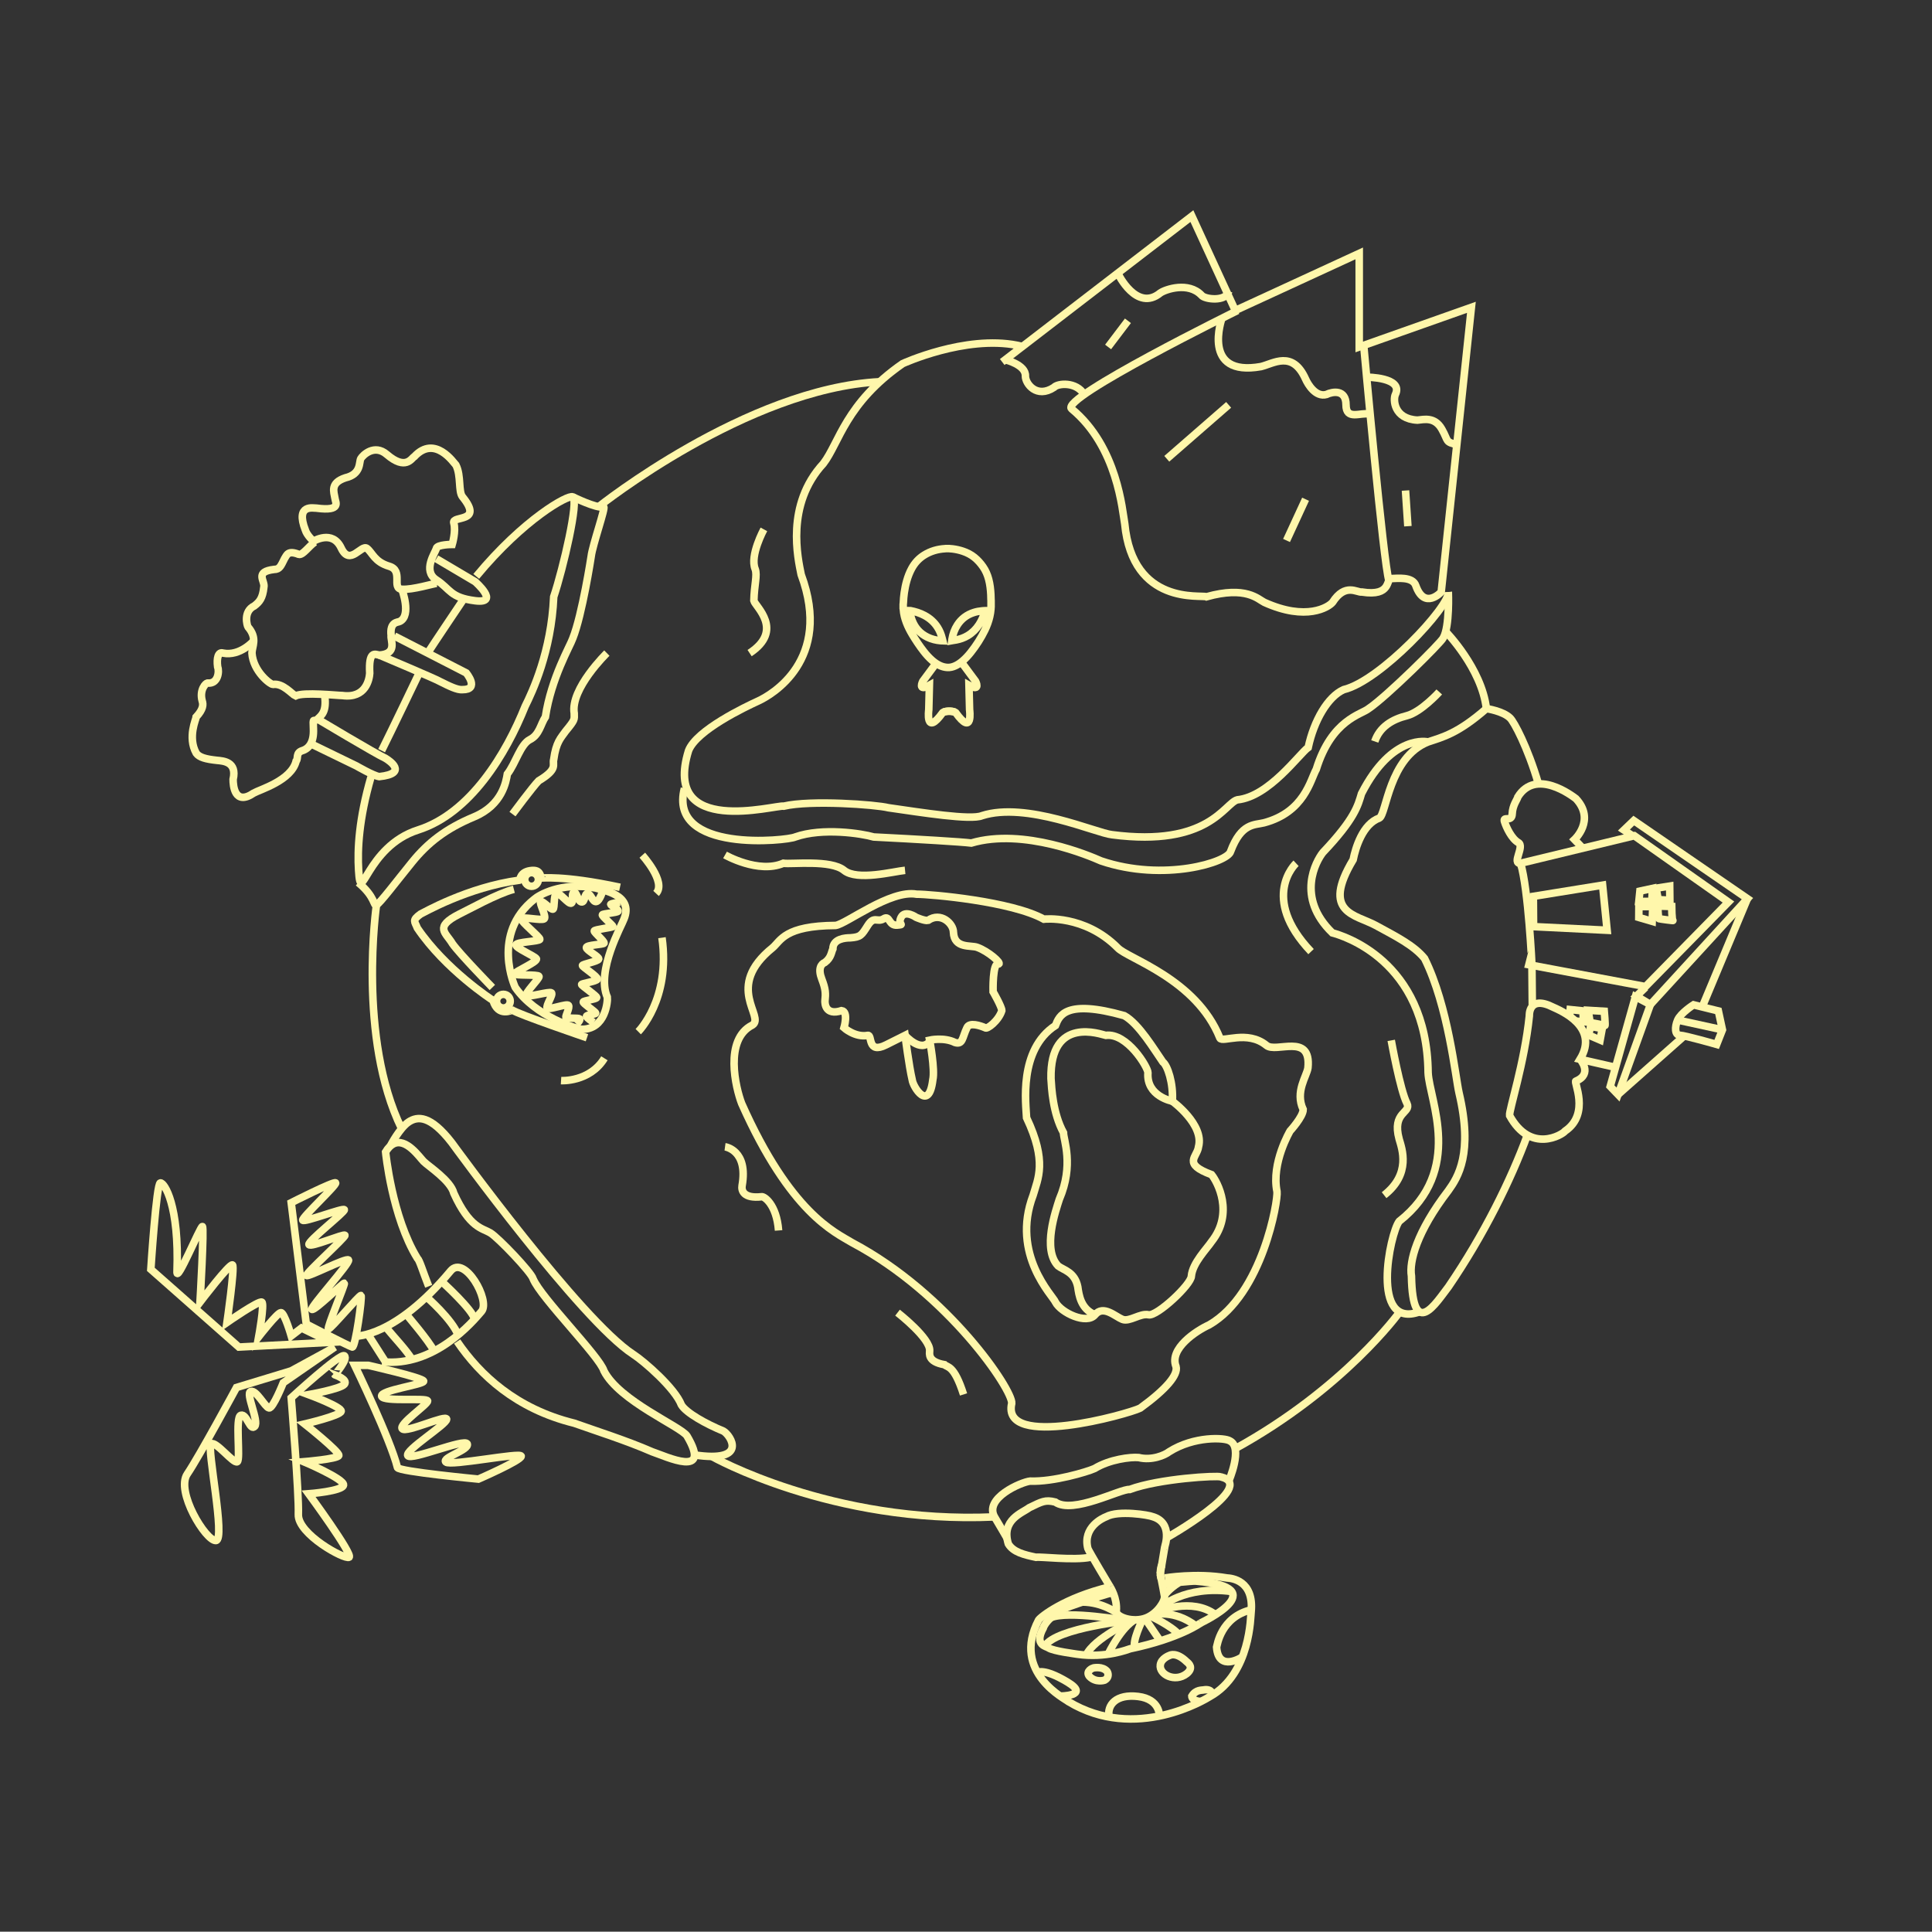 <?xml version="1.0" encoding="utf-8"?>
<!-- Generator: Adobe Illustrator 16.0.0, SVG Export Plug-In . SVG Version: 6.00 Build 0)  -->
<!DOCTYPE svg PUBLIC "-//W3C//DTD SVG 1.1//EN" "http://www.w3.org/Graphics/SVG/1.1/DTD/svg11.dtd">
<svg version="1.1" id="圖層_1" xmlns="http://www.w3.org/2000/svg" xmlns:xlink="http://www.w3.org/1999/xlink" x="0px" y="0px"
	 width="769.191px" height="769.077px" viewBox="0 0 769.191 769.077" enable-background="new 0 0 769.191 769.077"
	 xml:space="preserve">
<rect x="0" y="0" width="769.191" height="769.077" fill="#333333" stroke="none"/>
<g>
	<g>
		<path fill="none" stroke="#FFF7AB" stroke-width="3" stroke-miterlimit="10" d="M147.715,309.336
			c-4.826,16.692-5.459,28.826-4.936,37.2c0.947,15.156,2.842-9.473,23.682-16.104s35.049-30.313,42.627-49.258
			c2.842-5.684,10.42-21.787,11.367-43.574c3.789-11.367,10.124-38.542,7.578-39.785c-1.873-0.915-19.454,8.749-38.424,31.656"/>
		<path fill="none" stroke="#FFF7AB" stroke-width="3" stroke-miterlimit="10" d="M228.033,197.815c0,0,9.394,4.657,12.314,4.026
			c0.869,0.079-4.44,15.156-4.973,19.655c0,0-3.552,23.208-7.341,32.681c-0.947,2.842-8.525,15.63-10.894,31.26
			c-1.895,2.842-2.368,7.104-6.157,8.999s-5.684,9.473-8.999,13.735c-0.474,2.842-1.895,12.314-13.262,17.051
			s-18.472,10.42-24.629,17.998s-12.906,16.518-14.209,17.051s-0.305-3.093-7.257-8.888"/>
		<path fill="none" stroke="#FFF7AB" stroke-width="3" stroke-miterlimit="10" d="M182.007,534.094
			c9.054,13.294,23.41,26.801,46.613,32.525c8.888,3.158,20.887,6.946,30.991,11.367c5.684,1.895,23.997,10.736,13.893-6.315
			c-2.526-3.789-26.966-13.893-33.06-25.892c-1.673-5.684-25.039-29.049-28.196-36.627c-0.632-2.526-13.893-16.42-17.051-18.314
			s-8.21-1.895-14.525-15.787c-1.263-5.053-10.104-10.736-11.999-12.631c-1.565-1.565-7.009-9.596-12.06-7
			c-1.063,0.546-2.108,1.564-3.096,3.21c0,0,2.525,25.893,12.63,42.312c0.868,0.694,2.11,5.015,4.52,11.177"/>
		<path fill="none" stroke="#FFF7AB" stroke-width="3" stroke-miterlimit="10" d="M155.55,455.967c0,0,3.57-6.889,7.122-9.257
			c3.552-2.368,8.644-2.785,17.169,8.197c0.829,1.156,51.348,70.662,72.188,84.24c4.421,2.841,16.735,13.577,19.261,20.208
			c1.895,3.157,9.788,7.578,16.735,10.42c2.842,1.579,10.164,12.744-11.536,9.474"/>
		<path fill="none" stroke="#FFF7AB" stroke-width="3" stroke-miterlimit="10" d="M415.592,365.955c0,0,16.104-1.895,29.365,11.367
			c3.789,4.263,31.26,12.314,40.732,35.996c0.947,1.895,10.894-3.315,18.472,2.842c3.789,3.315,17.998-5.21,16.577,8.999
			c-0.474,3.315-5.21,9.473-1.895,16.577c0,2.842-5.21,8.525-5.21,8.525s-7.578,12.788-5.21,24.155
			c0.474,3.315-5.684,40.732-26.997,53.047c-5.21,2.368-16.003,9.473-13.212,16.577c0.897,3.315-3.839,8.999-14.259,16.577
			c-4.736,2.368-55.415,16.577-51.152-1.895c0.474-5.21-25.103-43.574-63.467-63.94c-7.104-4.263-24.629-11.841-44.048-55.415
			c-2.368-6.157-7.104-25.576,4.263-31.26c5.21-3.315-11.367-15.156,8.052-30.786c3.315-2.842,4.736-8.75,25.103-8.875
			c4.263-0.598,21.787-14.333,32.207-12.438C370.597,356.009,402.804,358.851,415.592,365.955z"/>
		<path fill="none" stroke="#FFF7AB" stroke-width="3" stroke-miterlimit="10" d="M576.627,235.706
			c0.632,5.684-27.155,35.416-41.68,38.864c-6.315,2.815-11.8,12.288-14.109,23.024c-3.573,2.525-15.571,19.576-28.202,20.839
			c-5.052,1.263-11.367,18.945-49.889,13.893c-6.315-0.631-34.102-13.262-51.784-7.578c-4.42,1.895-23.997-1.263-37.259-3.157
			c-5.052-1.263-30.944-3.158-41.68-0.632c-3.158-0.631-48.626,12.631-37.891-22.103c3.157-8.21,22.734-17.473,27.786-19.788
			c5.052-2.315,29.681-16.208,17.051-50.31c-1.263-6.315-6.315-27.787,8.841-44.206c6.315-8.209,8.841-23.998,31.576-39.785
			c0,0,24.858-11.416,45.605-7.289c0.523,0.104,1.043,0.218,1.56,0.342"/>
		<path fill="none" stroke="#FFF7AB" stroke-width="3" stroke-miterlimit="10" d="M576.627,235.706c0,0,0.592,13.735-2.013,18.235
			c-0.711,1.776-22.616,23.445-29.721,28.181c-2.842,2.368-14.683,4.263-20.84,24.155c-2.368,4.263-4.736,17.051-20.84,21.313
			c-3.789,0.947-8.999,0-13.262,11.367c-0.947,4.263-26.523,12.314-51.626,3.789c-4.263-1.895-30.786-13.262-51.626-7.104
			c-3.789-0.474-20.84-1.505-38.838-2.41c-4.736-1.379-20.366-3.831-31.26,0c-2.842,1.463-50.793,6.673-44.105-19.377"/>
		<path fill="none" stroke="#FFF7AB" stroke-width="3" stroke-miterlimit="10" d="M608.105,451.909
			c-6.535,17.829-17.345,39.791-31.421,60.398c-4.794,6.157-14.267,21.787-14.74-4.263c-0.947-5.684,2.01-17.524,14.74-34.102
			c3.731-5.21,9.889-14.683,4.205-38.838c-1.421-6.157-4.263-34.575-13.735-53.521c-4.263-5.21-11.367-8.75-19.419-13.138
			c-8.052-4.387-21.787-4.86-8.999-26.174c0.947-4.736,3.789-14.209,10.42-16.577c2.842-1.421,3.789-24.155,19.419-30.313
			c5.684-1.895,11.841-3.315,23.208-13.262c0,0,6.631,0.947,9.473,3.789c1.546,1.546,6.876,11.327,11.264,26.202"/>
		<path fill="none" stroke="#FFF7AB" stroke-width="3" stroke-miterlimit="10" d="M575.565,251.432c0,0,14.324,14.586,16.218,30.69"
			/>
		<path fill="none" stroke="#FFF7AB" stroke-width="3" stroke-miterlimit="10" d="M491.756,576.753
			c43.424-23.865,65.294-54.152,65.294-54.152"/>
		<path fill="none" stroke="#FFF7AB" stroke-width="3" stroke-miterlimit="10" d="M283.381,579.845c0,0,47.655,27.029,112.584,24.08
			"/>
		<path fill="none" stroke="#FFF7AB" stroke-width="3" stroke-miterlimit="10" d="M149.884,360.271c0,0-7.609,52.975,10.01,89.086"
			/>
		<path fill="none" stroke="#FFF7AB" stroke-width="3" stroke-miterlimit="10" d="M238.325,201.741
			c0,0,58.999-47.057,111.976-49.765"/>
		<path fill="none" stroke="#FFF7AB" stroke-width="3" stroke-miterlimit="10" d="M568.575,295.384c0,0-14.209-3.552-26.523,20.603
			c-1.421,4.736-2.605,9.947-15.393,23.445c-2.605,3.315-10.894,17.761,3.789,31.971c3.552,0.947,37.654,10.656,38.127,55.651
			c0.474,10.894,14.367,38.838-11.525,59.204c-3.631,4.736-11.683,43.152,8.131,36.021"/>
		<path fill="none" stroke="#FFF7AB" stroke-width="3" stroke-miterlimit="10" d="M492.735,123.613c0,0-71.114,35.007-66.091,39.154
			c18.371,15.168,20.208,40.732,21.155,45.785c3.157,32.838,30.628,28.102,32.523,29.049c15.788-4.421,20.524,0.947,23.05,2.21
			c16.735,7.579,25.576,1.895,27.155,0c5.052-7.894,9.789-3.789,11.683-4.106c11.999,1.894,9.473-5.367,11.683-5.367
			s8.525-0.947,9.789,2.842c3.473,9.789,10.104,2.525,10.104,2.525l12.021-113.355l-44.658,15.787v-37.258l-49.339,22.734
			L474.53,86.038l-75.51,58.099"/>
		<path fill="none" stroke="#FFF7AB" stroke-width="3" stroke-miterlimit="10" d="M542.999,138.138c0,0,7.865,86.71,9.971,92.968"/>
		<path fill="none" stroke="#FFF7AB" stroke-width="3" stroke-miterlimit="10" d="M400.378,143.272c0,0,8.109,1.97,7.873,6.469
			c0,3.079,4.5,8.999,11.367,4.5c1.421-1.658,8.904-2.411,12.03,2.82"/>
		
			<line fill="none" stroke="#FFF7AB" stroke-width="3" stroke-miterlimit="10" x1="489.163" y1="161.188" x2="464.534" y2="182.659"/>
		
			<line fill="none" stroke="#FFF7AB" stroke-width="3" stroke-miterlimit="10" x1="519.791" y1="198.763" x2="512.213" y2="215.182"/>
		
			<line fill="none" stroke="#FFF7AB" stroke-width="3" stroke-miterlimit="10" x1="559.576" y1="195.289" x2="560.523" y2="209.498"/>
		
			<line fill="none" stroke="#FFF7AB" stroke-width="3" stroke-miterlimit="10" x1="449.062" y1="127.718" x2="441.168" y2="138.138"/>
		<path fill="none" stroke="#FFF7AB" stroke-width="3" stroke-miterlimit="10" d="M445.115,108.957c0,0,7.42,15.445,16.893,7.631
			c2.131-1.421,11.13-4.5,16.34,0.947c1.184,1.658,9.789,2.712,10.815-1.486"/>
		<path fill="none" stroke="#FFF7AB" stroke-width="3" stroke-miterlimit="10" d="M486.495,126.726c0,0-8.384,23.49,15.535,19.227
			c4.973-1.184,12.551-6.631,17.761,4.973c0.947,2.131,4.026,7.299,8.289,6.136c2.368-1.162,7.815-2.189,7.815,4.126
			c0,6.316,5.706,2.883,9.602,3.652"/>
		<path fill="none" stroke="#FFF7AB" stroke-width="3" stroke-miterlimit="10" d="M544.109,150.167c0,0,14.756,0.005,11.441,6.894
			c-0.947,1.916-0.71,9.731,8.762,10.205c2.605-0.237,6.868-1.421,9.709,3.552s1.064,5.062,6.453,6.319"/>
		<path fill="none" stroke="#FFF7AB" stroke-width="3" stroke-miterlimit="10" d="M166.461,268.86c0,0-10.736,22.419-14.525,29.997"
			/>
		<path fill="none" stroke="#FFF7AB" stroke-width="3" stroke-miterlimit="10" d="M184.143,239.18c0,0-11.683,17.367-13.893,20.84"
			/>
		<path fill="none" stroke="#FFF7AB" stroke-width="3" stroke-miterlimit="10" d="M173.723,222.444l15.472,9.157
			c0,0,10.104,8.842,0,7.578s-9.789-4.613-15.472-8.306s-0.316-10.955,0-12.534s6.315-1.579,6.315-1.579s1.579-5.368,0.631-8.525
			s12.079,0.138,3.473-10.42c-1.737-2.131-0.474-8.367-2.605-12.63c-0.789-0.79-8.368-12.236-16.577-3.395
			c-1.105,0.553-3.338,5.68-10.972-0.868c-4.97-4.263-9.548,0.316-10.337,1.658c-0.79,1.341,0.316,6.157-6.157,7.657
			c-6.157,2.052-4.579,5.525-4.105,8.289c0.079,1.263,2.842,5.13-7.341,3.789c-1.026,0.079-8.608-1.895-4.463,8.762
			c0.592,2.013,3.197,4.421,3.197,4.421s7.579-4.737,11.052,2.684s8.051-1.578,10.262,0.158s3,5.368,8.841,7.104
			s0.79,8.841,5.052,9.157c4.263,0.315,12.719-2.33,13.992-2.358"/>
		<path fill="none" stroke="#FFF7AB" stroke-width="3" stroke-miterlimit="10" d="M159.988,234.602c0,0,3.946,10.419-0.79,12.787
			c-0.789,0.474-4.104,0-3.473,5.684c-0.316,1.895,2.684,7.263-4.736,7.736c-1.737-0.315-4.263-1.894-3.789,7.263
			c-0.158,2.21-1.421,10.104-10.894,8.841c-2.053,0-15.314-1.465-18.63,0.136c-1.421-0.609-5.052-5.188-8.999-4.557
			c-1.105,0-7.894-5.209-8.367-12.472c0-2.685,2.368-5.841-1.579-10.42c-0.315-0.474-2.052-6.158,2.526-8.368
			c2.052-1.578,3.315-2.999,3.789-7.42c0.631-2.526-3.947-6.157,4.104-7.104c2.21,0,2.684-1.421,4.105-4.263
			c0.947-1.421,1.263-3.473,5.684-1.736c1.579,0.474,4.131-3.389,6.433-4.895"/>
		<path fill="none" stroke="#FFF7AB" stroke-width="3" stroke-miterlimit="10" d="M157.021,253.23l28.603,14.683
			c0,0,5.545,6.683-1.48,6.657c-2.052,0.21-5.368-1.447-8.683-3.104c-1.421-0.948-24.471-10.657-24.471-10.657"/>
		<path fill="none" stroke="#FFF7AB" stroke-width="3" stroke-miterlimit="10" d="M101.008,255.128c0,0-5.355,6.234-12.223,4.892
			c-1.895-0.632-2.605,1.974-2.131,5.525c0.71,1.658,0.237,6.868-4.026,6.395c-0.71,0-3.315,2.656-2.131,7.13
			c0.474,1.395,0.474,3.29-2.368,6.368c0,0.71-3.552,8.052,0,14.446c1.184,1.658,3.789,2.369,8.289,2.842
			c2.368,0.236,8.052,0.473,6.394,7.578c0,2.368,0.527,10.657,8.197,5.447c2.46-1.421,15.011-4.973,16.906-12.788
			c0.947-0.947-0.327-3.236,2.442-4.104c2.768-0.869,4.663-3.474,4.426-8.684s0-2.334,1.658-3.891
			c1.658-1.556,3.631-3.021,2.842-9.235"/>
		<path fill="none" stroke="#FFF7AB" stroke-width="3" stroke-miterlimit="10" d="M126.439,286.283c0,0,23.129,13.838,27.076,15.653
			c1.342,0.79,9.236,5.998-2.526,7.261c-2.29-0.315-9.094-4.262-9.094-4.262l-18.181-8.827"/>
		<path fill="none" stroke="#FFF7AB" stroke-width="3" stroke-miterlimit="10" d="M133.623,470.944
			c-0.553-0.79-17.683,7.894-17.683,7.894l6,48.311c0,0,4.579,2.375,9.167,4.706c4.265,2.168,8.538,4.299,9.146,4.451
			c1.263,0.316,4.065-20.188,3.473-20.524c-0.592-0.336-12.156,13.498-12.946,13.3c-0.79-0.197,6.729-17.958,6.315-18.195
			c-0.415-0.236-12.078,11.249-12.906,10.42c-0.829-0.829,15.393-18.59,14.564-19.656s-16.222,6.986-16.695,6.157
			s15.511-15.156,15.274-15.986c-0.237-0.828-13.794,5.033-14.328,3.671c-0.533-1.362,14.328-12.907,14.091-13.854
			s-16.281,5.27-16.577,4.145S134.175,471.734,133.623,470.944z"/>
		<path fill="none" stroke="#FFF7AB" stroke-width="3" stroke-miterlimit="10" d="M131.728,534.411l-36.627,1.898l-35.049-30.948
			c0,0,2.21-34.259,3.789-34.417s7.578,8.841,6.631,35.364c-0.316,5.052,9.315-18.156,10.104-17.998
			c0.789,0.158-0.947,30.125-0.947,30.125s11.999-15.754,12.946-14.809c0.947,0.944-2.21,22.89-2.21,22.89
			s12.788-8.899,13.893-8.081c1.105,0.819-1.263,13.765-1.263,13.765s7.42-9.569,8.841-9.6c1.421-0.03,4.104,9.284,4.104,9.284
			l4.105-3.157L131.728,534.411z"/>
		<path fill="none" stroke="#FFF7AB" stroke-width="3" stroke-miterlimit="10" d="M133.307,536.31l-1.579,0.86l-15.788,8.608
			l-21.787,6.631c0,0-14.841,27.471-19.577,34.417s7.341,26.682,11.367,26.523s-3.789-37.334-1.895-38.52s8.999,8.113,10.42,7.133
			c1.421-0.979-0.947-17.792,1.421-18.503c2.368-0.71,3.71,6.474,5.526,4.421s-3.789-13.184-1.579-13.894
			c2.21-0.71,5.684,6.272,7.262,6.57c1.579,0.298,5.684-10.042,5.684-10.042L133.307,536.31z"/>
		<path fill="none" stroke="#FFF7AB" stroke-width="3" stroke-miterlimit="10" d="M137.096,539.779
			c-1.658-1.185-21.156,16.735-21.156,16.735s3.158,38.521,2.842,46.416c-0.316,7.894,18.55,18.156,20.208,17.05
			c1.658-1.105-16.104-25.26-16.104-25.26s13.578-1.026,13.894-3.474s-15.788-9.284-15.788-9.284s13.341-1.08,13.894-2.45
			s-13.578-12.579-13.578-12.579s14.209-3.315,14.525-5.052s-12.946-6.631-12.946-6.631s12.551-2.209,14.209-4.104
			s-3.789-3.789-3.789-3.789S138.753,540.964,137.096,539.779z"/>
		<path fill="none" stroke="#FFF7AB" stroke-width="3" stroke-miterlimit="10" d="M141.201,543.577c0,0,14.209,29.36,17.051,40.729
			c0.631,1.578,32.207,4.575,32.207,4.575s17.13-7.465,17.051-9.131s-28.181,4.052-29.997,2.332s9.394-4.808,8.525-7.193
			c-0.869-2.385-22.339,6.741-23.682,4.654c-1.342-2.088,15.472-12.432,15.472-14.488s-16.182,5.6-17.682,3.782
			s10.104-9.633,10.104-11.056c0-1.422-17.682,0.473-18.313-1.896c-0.632-2.37,16.814-4.655,16.735-5.997
			c-0.079-1.343-22.103-6.311-22.103-6.311H141.201z"/>
		<path fill="none" stroke="#FFF7AB" stroke-width="3" stroke-miterlimit="10" d="M141.568,531.966c0,0,15.677,0.62,37.839-25.974
			c5.526-6.631,15.945,11.841,12.314,16.104s-18.866,22.3-39.587,20.051"/>
		<path fill="none" stroke="#FFF7AB" stroke-width="3" stroke-miterlimit="10" d="M175.788,510.163c0,0,12.716,11.508,13.121,15.115
			"/>
		<path fill="none" stroke="#FFF7AB" stroke-width="3" stroke-miterlimit="10" d="M169.777,516.334c0,0,10.397,9.081,12.571,15.173"
			/>
		<path fill="none" stroke="#FFF7AB" stroke-width="3" stroke-miterlimit="10" d="M161.654,523.188c0,0,9.212,10.732,11.154,14.727"
			/>
		<path fill="none" stroke="#FFF7AB" stroke-width="3" stroke-miterlimit="10" d="M153.517,528.29
			c3.59,4.384,8.367,9.288,10.537,12.993"/>
		
			<line fill="none" stroke="#FFF7AB" stroke-width="3" stroke-miterlimit="10" x1="146.42" y1="531.148" x2="153.517" y2="542.266"/>
		<g>
			<polygon fill="none" stroke="#FFF7AB" stroke-width="3" stroke-miterlimit="10" points="638.041,352.404 639.847,370.363 
				610.566,368.921 610.48,356.86 			"/>
			<path fill="none" stroke="#FFF7AB" stroke-width="3" stroke-miterlimit="10" d="M605.393,343.69l45.282-10.956l37.474,26.401
				l-33.021,33.653l-45.216-8.471C609.913,384.317,608.527,354.14,605.393,343.69z"/>
			<polyline fill="none" stroke="#FFF7AB" stroke-width="3" stroke-miterlimit="10" points="650.664,333.236 646.534,330.472 
				650.465,326.701 695.714,357.784 657.074,399.946 651.532,396.566 655.121,393.123 			"/>
			<polygon fill="none" stroke="#FFF7AB" stroke-width="3" stroke-miterlimit="10" points="651.108,396.809 641.074,432.528 
				644.19,435.774 657.074,399.946 			"/>
			
				<line fill="none" stroke="#FFF7AB" stroke-width="3" stroke-miterlimit="10" x1="695.714" y1="357.784" x2="678.093" y2="399.963"/>
			
				<line fill="none" stroke="#FFF7AB" stroke-width="3" stroke-miterlimit="10" x1="670.806" y1="412.206" x2="644.19" y2="435.774"/>
			<path fill="none" stroke="#FFF7AB" stroke-width="3" stroke-miterlimit="10" d="M674.239,400.051c0,0-5.091,3.244-6.322,6.065
				c-1.231,2.822-1.129,6.007,0.88,6.049c2.009,0.041,14.663,3.652,14.663,3.652l2.298-5.815l-1.622-7.505L674.239,400.051z"/>
			
				<line fill="none" stroke="#FFF7AB" stroke-width="3" stroke-miterlimit="10" x1="685.758" y1="410.002" x2="667.917" y2="406.116"/>
			<polygon fill="none" stroke="#FFF7AB" stroke-width="3" stroke-miterlimit="10" points="664.763,352.775 659.343,353.626 
				660.198,358.167 664.827,358.429 			"/>
			<path fill="none" stroke="#FFF7AB" stroke-width="3" stroke-miterlimit="10" d="M665.558,360.901l-5.524-0.17
				c0,0,0.123,4.915,0.455,5.034c0.332,0.118,5.951,0.852,5.538,0.702C665.613,366.318,665.558,360.901,665.558,360.901z"/>
			<polygon fill="none" stroke="#FFF7AB" stroke-width="3" stroke-miterlimit="10" points="658.02,360.914 652.492,360.966 
				652.458,365.264 657.786,366.826 			"/>
			<polygon fill="none" stroke="#FFF7AB" stroke-width="3" stroke-miterlimit="10" points="657.89,353.708 652.899,354.777 
				652.479,358.899 657.644,358.867 			"/>
			
				<line fill="none" stroke="#FFF7AB" stroke-width="3" stroke-miterlimit="10" x1="609.913" y1="384.317" x2="610.06" y2="400.203"/>
			<path fill="none" stroke="#FFF7AB" stroke-width="3" stroke-miterlimit="10" d="M638.72,402.624c0,0,0.507,5.83,0.26,5.658
				c-0.248-0.172-5.88-1.168-5.88-1.168l-0.82-4.875L638.72,402.624z"/>
			<polygon fill="none" stroke="#FFF7AB" stroke-width="3" stroke-miterlimit="10" points="637.908,409.475 633.277,408.666 
				632.453,412.083 637.06,414.063 			"/>
			<path fill="none" stroke="#FFF7AB" stroke-width="3" stroke-miterlimit="10" d="M629.072,421.728c0,0,5.239,5.804-1.631,8.677
				c-1.226-0.137,5.873,12.964-4.321,19.898c-1.035,1.43-13.728,9.179-22.106-6.166c-0.278-2.113,5.916-20.745,7.869-39.688
				c0,0-0.494-8.496,9.506-3.432C621.32,402.362,636.931,408.825,629.072,421.728l14.133,3.217"/>
			<polyline fill="none" stroke="#FFF7AB" stroke-width="3" stroke-miterlimit="10" points="627.271,406.511 630.448,406.787 
				630.202,402.469 625.146,401.945 624.9,404.595 			"/>
			<path fill="none" stroke="#FFF7AB" stroke-width="3" stroke-miterlimit="10" d="M630.138,337.67l-3.279-3.418
				c0,0,8.479-7.808,0.56-16.29c-1.54-1.148-15.94-12.165-23.099-0.7c-0.13,0.89-2.134,3.25-2.262,6.764
				c-0.128,3.514-3.811,0.703-3.078,3.063c0.732,2.36,2.873,6.872,5.521,8.377c2.649,1.505-2.799,8.483,0.891,8.225"/>
		</g>
		<path fill="none" stroke="#FFF7AB" stroke-width="3" stroke-miterlimit="10" d="M360.334,412.214c0,0,1.579,12.313,2.842,17.682
			c0.316,2.842,6.631,12.946,8.21,0c0.947-4.104-1.263-15.787-1.263-15.787s5.683-1.264,10.104,0.947
			c3.158,0.947,2.842-1.962,4.736-5.875c0.947-2.334,5.368-0.823,7.263,0c0.631,0.823,5.368-2.777,6.631-6.818
			c0-1.515-3.474-7.515-3.474-7.515s-0.315-11.999,2.21-11.051c1.263-0.316-4.105-5.053-8.525-6.631
			c-2.526-0.948-9.157,0.631-9.473-6c0-3.473-5.052-8.21-10.104-4.736c-1.263,0.316-4.736-1.214-4.736-1.214s-4.421-3.108-6,0
			c-1.579,3.109,1.895,2.793-1.579,3.109s-2.842-4.104-5.368-2.525c-2.526,1.578-3.789-1.331-6.315,2.649
			c-2.526,3.981-2.842,4.612-6.947,4.929c-1.895,0-6.946,0.315-6.946,4.42c-0.632,1.264-0.632,3.474-3.158,5.368
			c-1.579,0.632-2.842,2.526-1.263,6.631s1.579,5.683,1.263,8.841c0,0.632,0,5.872,6.631,3.726c2.842,0.379,0.947,6.818,0.947,6.818
			s4.42,3.981,9.473,3.034c1.895-0.316-0.316,7.578,7.262,3.789C355.914,414.424,360.334,412.214,360.334,412.214z"/>
		<path fill="none" stroke="#FFF7AB" stroke-width="3" stroke-miterlimit="10" d="M360.334,412.214c0,0,6.281,7.123,9.87,2.337"/>
		<path fill="none" stroke="#FFF7AB" stroke-width="3" stroke-miterlimit="10" d="M304.13,210.762c0,0-5.683,10.42-3.473,15.788
			c0.947,2.525-0.39,6.314-0.511,12.63c0.511,2.21,12.193,11.683-1.7,20.84"/>
		<path fill="none" stroke="#FFF7AB" stroke-width="3" stroke-miterlimit="10" d="M241.611,260.02c0,0-14.615,14.208-12.991,23.997
			c0.045,2.526,0.361,2.496-3.428,7.09c-1.895,2.699-3.789,4.277-4.736,11.224c-0.631,2.211,1.895,3.79-5.999,8.526
			c-2.21,2.21-10.42,13.262-10.42,13.262"/>
		<path fill="none" stroke="#FFF7AB" stroke-width="3" stroke-miterlimit="10" d="M573.018,275.491c0,0-7.284,8.052-12.968,9.473
			s-10.73,4.369-12.707,10.236"/>
		<path fill="none" stroke="#FFF7AB" stroke-width="3" stroke-miterlimit="10" d="M516.002,343.697c0,0-14.592,13.52,5.966,35.176"
			/>
		<path fill="none" stroke="#FFF7AB" stroke-width="3" stroke-miterlimit="10" d="M553.893,414.209c0,0,3.576,19.949,6.288,25.159
			c1.764,3.789-6.129,3.209-3.13,14.156c1.105,3.842,4.894,13.789-6,22.314"/>
		<path fill="none" stroke="#FFF7AB" stroke-width="3" stroke-miterlimit="10" d="M288.658,340.379c0,0,13.262,7.578,23.208,3.315
			c3.315,0.474,18.945-1.48,24.155,2.812c5.21,4.292,19.734,0.445,24.313,0"/>
		<path fill="none" stroke="#FFF7AB" stroke-width="3" stroke-miterlimit="10" d="M288.658,456.577c0,0,9.315,1.263,6.789,15.472
			c-0.316,1.895,0.474,5.211,7.736,4.421c0.947-0.316,5.999,2.999,6.789,13.419"/>
		<path fill="none" stroke="#FFF7AB" stroke-width="3" stroke-miterlimit="10" d="M357.335,522.601c0,0,13.262,10.311,12.788,15.283
			c0,0.947-0.947,4.263,5.92,5.446c1.184,1.185,3.789,0,7.578,11.841"/>
		<path fill="none" stroke="#FFF7AB" stroke-width="3" stroke-miterlimit="10" d="M466.744,438.421c0,0,12.788,9.315,10.42,18.156
			c-0.474,4.104-6.631,6.716,5.21,11.094c2.368,2.957,8.999,15.271,0,26.639c-1.895,2.842-7.578,8.525-8.052,13.735
			c0,3.315-13.735,16.137-17.051,15.409c-3.315-0.727-7.578,2.953-10.42,1.824c-2.842-1.13-7.578-5.833-10.894-1.824
			c-3.315,4.01-13.487-0.784-15.743-5.019c-0.834-2.339-17.885-18.916-8.886-42.598c1.895-6.631,5.664-13.318-2.615-30.814
			c-0.227-5.182-3.294-27.086,11.501-36.736c1.534-3.968,4.032-10.506,27.412-3.921c5.855,3.269,12.013,13.688,15.328,18.425
			C464.85,424.212,467.218,431.316,466.744,438.421z"/>
		<path fill="none" stroke="#FFF7AB" stroke-width="3" stroke-miterlimit="10" d="M466.744,438.421c0,0-10.42-1.895-9.709-11.367
			c0-2.131-8.289-15.945-16.814-14.84c-1.658-0.316-22.261-8.131-21.787,17.208c0.237,3.789,0.71,13.735,4.973,21.55
			c0,2.842,4.263,12.789-1.658,26.524c-1.421,4.5-6.868,19.892-0.474,26.524c2.131,1.657,6.631,2.368,7.815,8.288
			c0.474,3.315,1.184,8.796,6.868,11.146"/>
		<g>
			<path fill="none" stroke="#FFF7AB" stroke-width="3" stroke-miterlimit="10" d="M205.122,393.079c0,0-9.871-21.318,7.71-35.161
				c1.512-1.365,10.487-6.912,24.236-4.383c2.725,0.841,15.419,2.654,11.337,12.427c-0.739,2.262-11.156,20.586-6.611,31.038
				c0.202,1.499-0.613,12.958-10.271,12.779C229.622,409.604,213.22,404.796,205.122,393.079z"/>
			<path fill="none" stroke="#FFF7AB" stroke-width="3" stroke-miterlimit="10" d="M240.076,354.326c0,0-1.221,4.328-2.678,4.616
				c-1.458,0.286-2.037-2.872-3.396-3.17c-1.359-0.297-1.043,3.651-2.533,3.324c-1.489-0.326-1.95-4.306-3.027-3.815
				c-1.078,0.492,0.074,3.532-0.938,4.28c-1.013,0.747-4.726-4.431-5.944-3.85c-1.219,0.582-0.665,5.794-1.37,6.247
				c-0.705,0.45-4.238-3.491-4.929-3.028c-0.691,0.462,2.373,5.953,1.436,6.853c-0.938,0.901-8.717-0.987-9.091,0.053
				c-0.374,1.039,7.456,7.241,7.335,8.124c-0.122,0.882-9.529,1.005-9.541,2.273c-0.014,1.269,7.431,4.355,8.153,5.484
				c0.723,1.128-8.641,5.135-8.703,5.97s9.514,0.147,9.755,1.049s-6.048,6.917-4.992,7.633c1.055,0.716,9.114-1.759,9.938-1.094
				c0.823,0.666-2.35,5.182-1.692,6.054c0.658,0.871,7.874-1.91,8.474-1.051c0.6,0.858-1.215,4.158-1.04,4.742
				c0.175,0.583,4.874,0.16,5.447,0.588c0.573,0.429-1.202,2.162-1.202,2.162"/>
			<path fill="none" stroke="#FFF7AB" stroke-width="3" stroke-miterlimit="10" d="M236.356,407.081c0,0-2.869-1.842-2.857-2.445
				c0.011-0.604,3.568-0.793,3.669-1.256c0.101-0.463-5.2-3.929-4.957-4.481c0.242-0.553,5.269-1.087,5.351-1.736
				c0.081-0.647-5.986-4.767-6.013-5.197c-0.027-0.43,5.969-1.237,6.287-2.136c0.319-0.9-5.96-4.884-5.961-5.43
				c-0.001-0.546,6.241-1.652,6.503-2.569c0.262-0.917-5.043-3.535-4.93-4.601c0.112-1.067,6.675-1.143,7.045-1.729
				c0.372-0.585-3.974-4.266-3.905-4.857c0.069-0.591,7.33-1.363,7.419-1.768c0.088-0.405-4.475-4.194-4.188-4.676
				c0.288-0.481,5.81-0.786,6.251-1.417c0.441-0.631-2.884-2.33-2.923-2.703c-0.039-0.372,3.709-0.884,3.709-0.884"/>
			<circle fill="none" stroke="#FFF7AB" stroke-width="3" stroke-miterlimit="10" cx="200.42" cy="398.594" r="2.723"/>
			<circle fill="none" stroke="#FFF7AB" stroke-width="3" stroke-miterlimit="10" cx="211.63" cy="350.139" r="2.723"/>
			<path fill="none" stroke="#FFF7AB" stroke-width="3" stroke-miterlimit="10" d="M233.689,413.164c0,0-27.678-9.449-29.595-10.976
				c-0.207-0.166-5.758,3.041-7.814-3.895c-0.379-0.205-18.945-12.277-30.113-28.788c-0.995-2.642-2.243-3.037,1.217-5.551
				c1.078-0.491,18.85-10.776,39.455-13.531c0.282-0.181,0.085-3.496,4.995-3.875c0.698,0.032,3.098-0.412,3.569,2.965
				c0.066,0.257,8.268-1.217,31.425,3.74"/>
			<path fill="none" stroke="#FFF7AB" stroke-width="3" stroke-miterlimit="10" d="M196.016,393.144
				c0,0-13.095-13.452-15.877-17.423c-2.555-4.379-7.59-6.572,2.773-11.817c3.54-1.669,14.862-8.074,21.678-9.853"/>
		</g>
		<path fill="none" stroke="#FFF7AB" stroke-width="3" stroke-miterlimit="10" d="M223.371,430.228c0,0,11.333,0.704,17.263-8.893"
			/>
		<path fill="none" stroke="#FFF7AB" stroke-width="3" stroke-miterlimit="10" d="M254.108,410.735c0,0,12.953-12.836,9.445-37.419"
			/>
		<path fill="none" stroke="#FFF7AB" stroke-width="3" stroke-miterlimit="10" d="M255.726,340.48c0,0,9.708,10.708,5.473,15.233"/>
		<g>
			<path fill-rule="evenodd" clip-rule="evenodd" fill="none" stroke="#FFF7AB" stroke-width="3" stroke-miterlimit="10" d="
				M376.548,218.404c0.46,0,0.92,0,1.38,0c0.064,0.01,0.127,0.026,0.191,0.032c0.38,0.033,0.761,0.05,1.138,0.097
				c1.412,0.175,2.793,0.483,4.141,0.938c1.65,0.558,3.181,1.336,4.544,2.43c1.338,1.075,2.456,2.351,3.436,3.753
				c1.065,1.525,1.777,3.211,2.251,5.003c0.527,1.991,0.754,4.025,0.861,6.074c0.034,0.656,0.036,1.313,0.055,1.97
				c0.002,0.098,0.019,0.195,0.028,0.292c0,0.894,0,1.788,0,2.682c-0.011,0.071-0.028,0.142-0.032,0.212
				c-0.009,0.184-0.003,0.368-0.018,0.552c-0.085,1.042-0.246,2.074-0.484,3.092c-0.43,1.837-1.074,3.599-1.897,5.293
				c-1.555,3.198-3.466,6.172-5.678,8.953c-0.967,1.217-2.02,2.354-3.202,3.367c-0.897,0.768-1.855,1.445-2.935,1.937
				c-1.007,0.458-2.056,0.719-3.171,0.653c-0.973-0.058-1.905-0.294-2.797-0.686c-1.184-0.52-2.232-1.249-3.207-2.09
				c-1.273-1.101-2.39-2.349-3.421-3.673c-1.65-2.118-3.13-4.352-4.514-6.651c-0.913-1.517-1.716-3.088-2.349-4.744
				c-0.649-1.697-1.094-3.44-1.214-5.258c-0.009-0.136-0.044-0.269-0.067-0.403c0-0.539,0-1.078,0-1.617
				c0.023-0.208,0.058-0.415,0.065-0.622c0.053-1.348,0.176-2.688,0.362-4.022c0.228-1.621,0.556-3.221,1.01-4.793
				c0.491-1.703,1.126-3.346,1.981-4.902c1.192-2.169,2.809-3.94,4.912-5.254c2.569-1.606,5.389-2.405,8.4-2.579
				C376.396,218.434,376.472,218.416,376.548,218.404z M375.348,255.116c-0.092-0.364-0.176-0.693-0.259-1.022
				c-0.379-1.515-0.951-2.948-1.785-4.272c-1.307-2.074-3.076-3.643-5.228-4.793c-1.795-0.96-3.714-1.551-5.706-1.926
				c-0.053-0.01-0.11-0.001-0.164-0.001c-0.004,0.028-0.008,0.041-0.007,0.054c0.179,1.346,0.483,2.661,0.981,3.927
				c1.17,2.98,3.174,5.199,6.062,6.601c1.662,0.806,3.424,1.248,5.262,1.397C374.777,255.102,375.053,255.104,375.348,255.116z
				 M392.212,243.137c-0.076,0-0.128-0.003-0.18,0c-0.341,0.022-0.682,0.042-1.022,0.071c-1.117,0.093-2.212,0.302-3.281,0.64
				c-2.766,0.875-4.963,2.509-6.549,4.944c-1.12,1.721-1.807,3.61-2.141,5.632c-0.034,0.205-0.053,0.412-0.081,0.634
				c0.114-0.021,0.203-0.038,0.292-0.053c0.487-0.078,0.975-0.146,1.459-0.235c1.635-0.305,3.176-0.867,4.605-1.726
				c1.825-1.096,3.287-2.566,4.452-4.339c1.106-1.685,1.87-3.522,2.428-5.451C392.204,243.223,392.204,243.19,392.212,243.137z"/>
			<path fill-rule="evenodd" clip-rule="evenodd" fill="none" stroke="#FFF7AB" stroke-width="3" stroke-miterlimit="10" d="
				M372.665,264.113l-5.285,7.131c0,0-2.198,4.309,2.643,1.587l-0.249,9.75c0,0-1.487,10.883,5.542,1.133
				c1.587-1.133,4.762-0.227,4.762-0.227"/>
			<path fill-rule="evenodd" clip-rule="evenodd" fill="none" stroke="#FFF7AB" stroke-width="3" stroke-miterlimit="10" d="
				M383.137,264.113l5.285,7.131c0,0,2.197,4.309-2.643,1.587l0.249,9.75c0,0,1.486,10.883-5.542,1.133
				c-1.587-1.133-4.762-0.227-4.762-0.227"/>
		</g>
		<path fill="none" stroke="#FFF7AB" stroke-width="3" stroke-miterlimit="10" d="M463.744,612.674c0,0,37.373-21,22.373-24.667
			c-1.333-0.667-24.667,0.667-36.333,5c-3.667-0.333-22.667,10-29.667,5c-4-1-5.333-0.162-10.333,2.252
			c-2.667,2.081-11.333,4.747-8.333,14.414c2,3.333,6.333,4.333,11,5.333c1.667-0.333,15,1.333,21.667,0"/>
		<path fill="none" stroke="#FFF7AB" stroke-width="3" stroke-miterlimit="10" d="M489.2,589.683c0,0,5.802-13.342,0.468-16.009
			c-2-1.333-14.217-2-24.217,4.333c-1.667,1.333-6.884,3.581-12.109,2.291c-3.225-0.291-11.558,0.709-17.558,4.376
			c-3,1.333-16.333,5.352-25.667,5.009c-3.333,0.324-18.766,6.776-14,14.506c1.6,2.653,4.825,8.228,4.825,8.228"/>
	</g>
	<g>
		<path fill="none" stroke="#FFF7AB" stroke-width="3" stroke-miterlimit="10" d="M461.606,683.204c0,0,0.344-6.697-8.448-7.78
			s-12.523,3.373-11.595,8.187"/>
		<g>
			<path fill="none" stroke="#FFF7AB" stroke-width="3" stroke-miterlimit="10" d="M461.923,626.619c0,0,1.558-9.439,1.792-10.774
				c-0.07,0.043,3.567-9.501-4.766-12.001c-1.5-0.667-13.667-2.667-18.5,0c-1.333,0.5-9.5,4.167-7.333,12.667
				c0.5,1.333,8.843,15.234,8.843,15.234"/>
			<path fill="none" stroke="#FFF7AB" stroke-width="3" stroke-miterlimit="10" d="M452.367,630.177"/>
			<path fill="none" stroke="#FFF7AB" stroke-width="3" stroke-miterlimit="10" d="M448.342,630.778"/>
			<path fill="none" stroke="#FFF7AB" stroke-width="3" stroke-miterlimit="10" d="M477.951,646.174c0,0,30.333-14.166-1.833-16.666
				c-1.417-0.167-12.965,1.091-12.965,1.091"/>
			<path fill="none" stroke="#FFF7AB" stroke-width="3" stroke-miterlimit="10" d="M478.122,646.092c0,0-8.254,6.165-28.171,10.332
				c-0.833,0.25-9.667,3.834-21.083,2.167c-0.833-0.167-9.25-1.167-11.417-2.5c-0.667-0.667-5.916-0.917-2.083-7.917
				c0.083-0.583,1.916-4.5,8.333-7.75c0.75-0.416,14.077-5.133,19.434-6.402"/>
			<path fill="none" stroke="#FFF7AB" stroke-width="3" stroke-miterlimit="10" d="M463.807,628.236c0,0,12.435-2.104,24.685,0
				c1.75,0.104,10.875,0.854,9.625,13.604c-0.25,1.25-0.023,24.5-16.449,33.625c-1.426,0.875-29.426,18.25-56.301,2
				c-0.75-0.875-22.875-11.456-11.875-32.478c0.875-1.272,10.161-8.822,28.468-13.244"/>
			<path fill="none" stroke="#FFF7AB" stroke-width="3" stroke-miterlimit="10" d="M494.626,659.681c0,0-9.509,6.283-10.259-3.841
				c0.188-0.624,1.646-12.101,13.823-14.925"/>
			<path fill="none" stroke="#FFF7AB" stroke-width="3" stroke-miterlimit="10" d="M472.459,666.341
				c-4.676,3.624-11.074,0.312-10.5-3.5c0.345-2.666,3.783-3.81,3.783-3.81s2.55-1.489,6.717,2.577
				C473.326,662.298,475.326,664.006,472.459,666.341z"/>
			<path fill="none" stroke="#FFF7AB" stroke-width="3" stroke-miterlimit="10" d="M482.837,674.775c0,0-0.22-2.519-3.553-1.977
				c-0.583,0.208-3.167-0.25-4.792,2.5c0,0.625,0.543,1.956,3.646,2.124"/>
			<path fill="none" stroke="#FFF7AB" stroke-width="3" stroke-miterlimit="10" d="M439.773,668.935c0,0-3.51,1.177-6.063-1.531
				c-1.677-2.104,1.406-3.313,1.594-3.344s3.656-0.75,5.469,1.375C441.492,666.653,441.273,668.153,439.773,668.935z"/>
			<path fill="none" stroke="#FFF7AB" stroke-width="3" stroke-miterlimit="10" d="M422.046,675.26c0,0,12.258,0.019,2.883-5.606
				s-11.877-3.776-11.877-3.776"/>
			<path fill="none" stroke="#FFF7AB" stroke-width="3" stroke-miterlimit="10" d="M463.567,635.122c0,0,2.05-2.734,5.675-4.945"/>
			<path fill="none" stroke="#FFF7AB" stroke-width="3" stroke-miterlimit="10" d="M461.923,639.979c0,0,9.694-8.923,28.444-6.343"
				/>
			<path fill="none" stroke="#FFF7AB" stroke-width="3" stroke-miterlimit="10" d="M460.694,641.673c0,0,13.909-5.912,23.229,1.19"
				/>
			<path fill="none" stroke="#FFF7AB" stroke-width="3" stroke-miterlimit="10" d="M459.471,642.863c0,0,8.017-2.146,16.675,4.477"
				/>
			<path fill="none" stroke="#FFF7AB" stroke-width="3" stroke-miterlimit="10" d="M458.436,643.604c0,0,7.807,3.651,10.807,7.069"
				/>
			
				<line fill="none" stroke="#FFF7AB" stroke-width="3" stroke-miterlimit="10" x1="456.042" y1="644.64" x2="461.923" y2="653.317"/>
			<path fill="none" stroke="#FFF7AB" stroke-width="3" stroke-miterlimit="10" d="M454.873,644.883c0,0-4.396,8.893-2.951,11.113"
				/>
			<path fill="none" stroke="#FFF7AB" stroke-width="3" stroke-miterlimit="10" d="M451.854,644.883c0,0-4.82,2.025-10.685,13.71"/>
			<path fill="none" stroke="#FFF7AB" stroke-width="3" stroke-miterlimit="10" d="M451.491,644.83c0,0-16.124,7.455-19.062,14.202"
				/>
			<path fill="none" stroke="#FFF7AB" stroke-width="3" stroke-miterlimit="10" d="M451.157,644.988c0,0-30.834,3.006-35.192,10.412
				"/>
			<path fill="none" stroke="#FFF7AB" stroke-width="3" stroke-miterlimit="10" d="M448.6,645.276c0,0-23.522-4.217-30.252-1.201"/>
			<path fill="none" stroke="#FFF7AB" stroke-width="3" stroke-miterlimit="10" d="M444.581,642.15c0,0-5.567-4.263-13.609-4.317"/>
		</g>
		<path fill="none" stroke="#FFF7AB" stroke-width="3" stroke-miterlimit="10" d="M441.96,631.744c0,0,2.969,4.472,2.465,9.734
			c-0.114,2.331,6.724,4.705,11.916,2.654c4.575-1.807,7.553-6.791,7.283-8.635c-0.181-1.24-0.99-5.328-1.424-7.497
			c-0.167-0.832-0.278-1.381-0.278-1.381"/>
		<path fill="none" stroke="#FFF7AB" stroke-width="3" stroke-miterlimit="10" d="M462.386,623.823
			c0.564-2.19-1.107,1.845-0.084,4.681"/>
	</g>
</g>
</svg>
